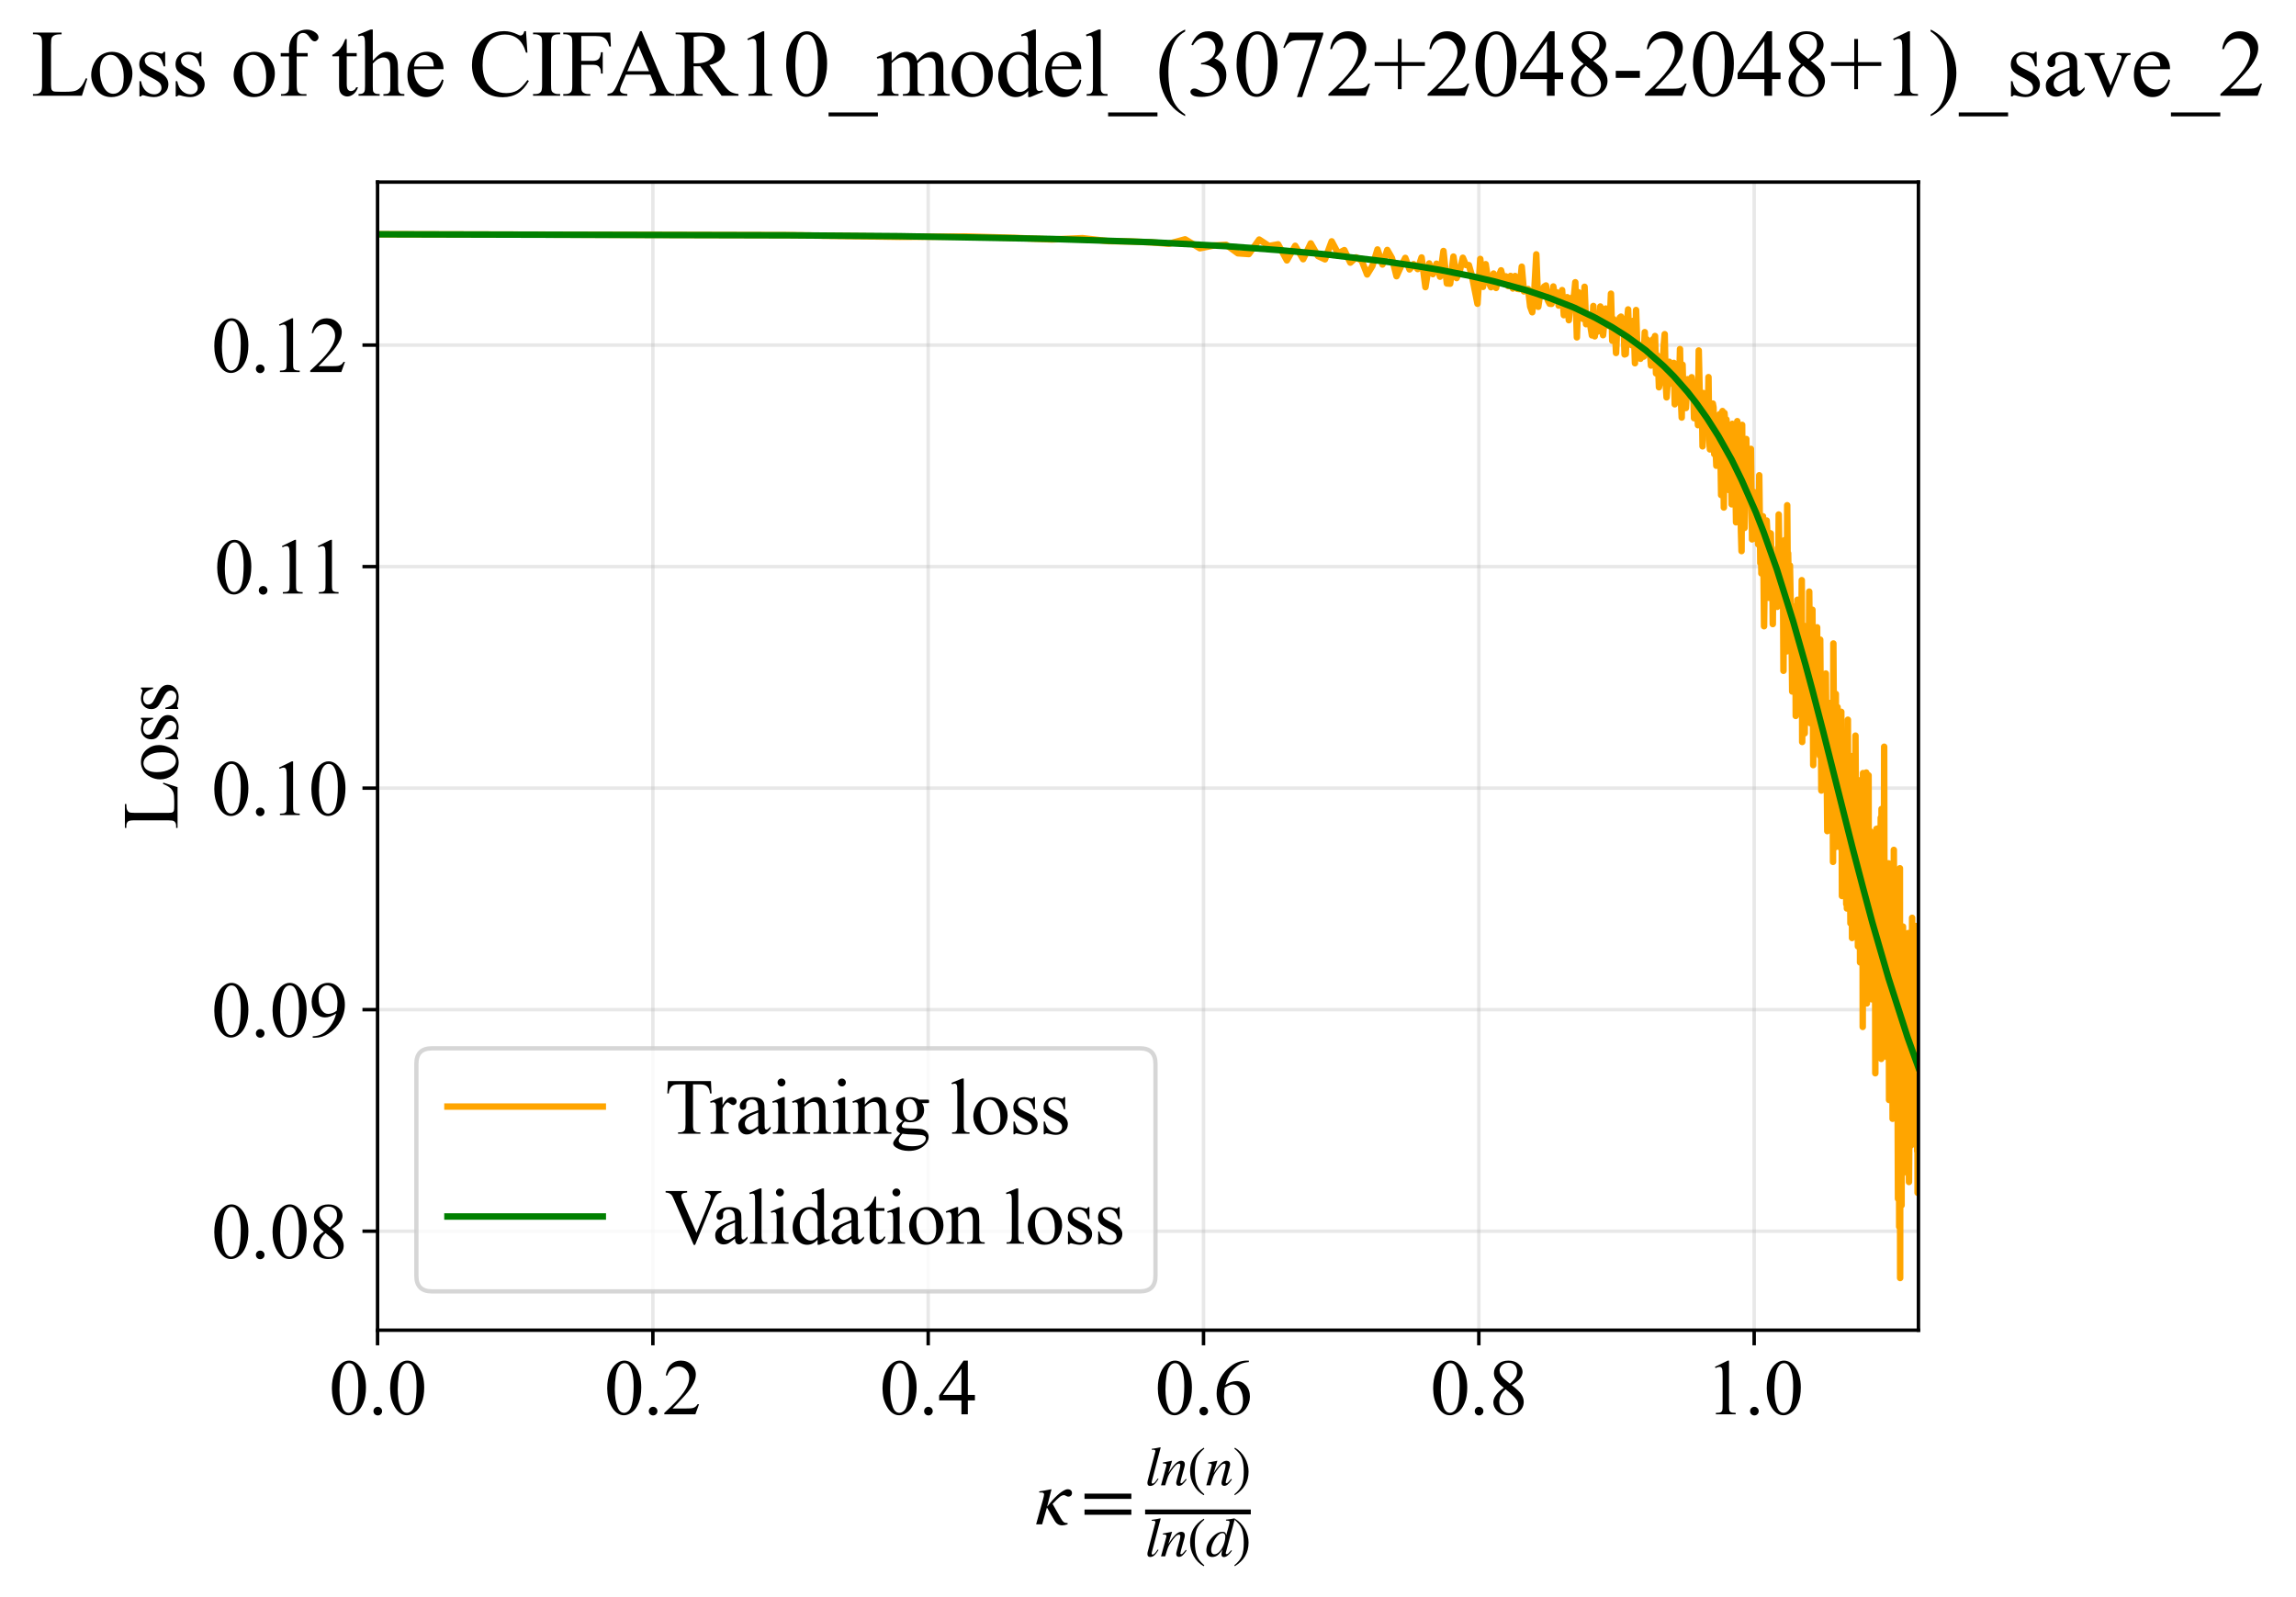 <?xml version="1.0" encoding="utf-8" standalone="no"?>
<!DOCTYPE svg PUBLIC "-//W3C//DTD SVG 1.1//EN"
  "http://www.w3.org/Graphics/SVG/1.1/DTD/svg11.dtd">
<svg xmlns:xlink="http://www.w3.org/1999/xlink" width="532.125pt" height="370.22pt" viewBox="0 0 532.125 370.22" xmlns="http://www.w3.org/2000/svg" version="1.1">
 <defs>
  <style type="text/css">*{stroke-linejoin: round; stroke-linecap: butt}</style>
 </defs>
 <g id="figure_1">
  <g id="patch_1">
   <path d="M 0 370.22 
L 532.125 370.22 
L 532.125 0 
L 0 0 
z
" style="fill: #ffffff"/>
  </g>
  <g id="axes_1">
   <g id="patch_2">
    <path d="M 87.502 308.31 
L 444.623 308.31 
L 444.623 42.199 
L 87.502 42.199 
z
" style="fill: #ffffff"/>
   </g>
   <g id="matplotlib.axis_1">
    <g id="xtick_1">
     <g id="line2d_1">
      <path d="M 87.502 308.31 
L 87.502 42.199 
" clip-path="url(#p5167bceb2e)" style="fill: none; stroke: #b0b0b0; stroke-opacity: 0.3; stroke-width: 0.8; stroke-linecap: square"/>
     </g>
     <g id="line2d_2">
      <defs>
       <path id="m07acdb3853" d="M 0 0 
L 0 3.5 
" style="stroke: #000000; stroke-width: 0.8"/>
      </defs>
      <g>
       <use xlink:href="#m07acdb3853" x="87.502" y="308.31" style="stroke: #000000; stroke-width: 0.8"/>
      </g>
     </g>
     <g id="text_1">
      <!-- 0.0 -->
      <g transform="translate(76.252 327.809) scale(0.18 -0.18)">
       <defs>
        <path id="TimesNewRomanPSMT-30" d="M 231 2094 
Q 231 2819 450 3342 
Q 669 3866 1031 4122 
Q 1313 4325 1613 4325 
Q 2100 4325 2488 3828 
Q 2972 3213 2972 2159 
Q 2972 1422 2759 906 
Q 2547 391 2217 158 
Q 1888 -75 1581 -75 
Q 975 -75 572 641 
Q 231 1244 231 2094 
z
M 844 2016 
Q 844 1141 1059 588 
Q 1238 122 1591 122 
Q 1759 122 1940 273 
Q 2122 425 2216 781 
Q 2359 1319 2359 2297 
Q 2359 3022 2209 3506 
Q 2097 3866 1919 4016 
Q 1791 4119 1609 4119 
Q 1397 4119 1231 3928 
Q 1006 3669 925 3112 
Q 844 2556 844 2016 
z
" transform="scale(0.016)"/>
        <path id="TimesNewRomanPSMT-2e" d="M 800 606 
Q 947 606 1047 504 
Q 1147 403 1147 259 
Q 1147 116 1045 14 
Q 944 -88 800 -88 
Q 656 -88 554 14 
Q 453 116 453 259 
Q 453 406 554 506 
Q 656 606 800 606 
z
" transform="scale(0.016)"/>
       </defs>
       <use xlink:href="#TimesNewRomanPSMT-30"/>
       <use xlink:href="#TimesNewRomanPSMT-2e" transform="translate(50 0)"/>
       <use xlink:href="#TimesNewRomanPSMT-30" transform="translate(75 0)"/>
      </g>
     </g>
    </g>
    <g id="xtick_2">
     <g id="line2d_3">
      <path d="M 151.311 308.31 
L 151.311 42.199 
" clip-path="url(#p5167bceb2e)" style="fill: none; stroke: #b0b0b0; stroke-opacity: 0.3; stroke-width: 0.8; stroke-linecap: square"/>
     </g>
     <g id="line2d_4">
      <g>
       <use xlink:href="#m07acdb3853" x="151.311" y="308.31" style="stroke: #000000; stroke-width: 0.8"/>
      </g>
     </g>
     <g id="text_2">
      <!-- 0.2 -->
      <g transform="translate(140.061 327.809) scale(0.18 -0.18)">
       <defs>
        <path id="TimesNewRomanPSMT-32" d="M 2934 816 
L 2638 0 
L 138 0 
L 138 116 
Q 1241 1122 1691 1759 
Q 2141 2397 2141 2925 
Q 2141 3328 1894 3587 
Q 1647 3847 1303 3847 
Q 991 3847 742 3664 
Q 494 3481 375 3128 
L 259 3128 
Q 338 3706 661 4015 
Q 984 4325 1469 4325 
Q 1984 4325 2329 3994 
Q 2675 3663 2675 3213 
Q 2675 2891 2525 2569 
Q 2294 2063 1775 1497 
Q 997 647 803 472 
L 1909 472 
Q 2247 472 2383 497 
Q 2519 522 2628 598 
Q 2738 675 2819 816 
L 2934 816 
z
" transform="scale(0.016)"/>
       </defs>
       <use xlink:href="#TimesNewRomanPSMT-30"/>
       <use xlink:href="#TimesNewRomanPSMT-2e" transform="translate(50 0)"/>
       <use xlink:href="#TimesNewRomanPSMT-32" transform="translate(75 0)"/>
      </g>
     </g>
    </g>
    <g id="xtick_3">
     <g id="line2d_5">
      <path d="M 215.12 308.31 
L 215.12 42.199 
" clip-path="url(#p5167bceb2e)" style="fill: none; stroke: #b0b0b0; stroke-opacity: 0.3; stroke-width: 0.8; stroke-linecap: square"/>
     </g>
     <g id="line2d_6">
      <g>
       <use xlink:href="#m07acdb3853" x="215.12" y="308.31" style="stroke: #000000; stroke-width: 0.8"/>
      </g>
     </g>
     <g id="text_3">
      <!-- 0.4 -->
      <g transform="translate(203.87 327.809) scale(0.18 -0.18)">
       <defs>
        <path id="TimesNewRomanPSMT-34" d="M 2978 1563 
L 2978 1119 
L 2409 1119 
L 2409 0 
L 1894 0 
L 1894 1119 
L 100 1119 
L 100 1519 
L 2066 4325 
L 2409 4325 
L 2409 1563 
L 2978 1563 
z
M 1894 1563 
L 1894 3666 
L 406 1563 
L 1894 1563 
z
" transform="scale(0.016)"/>
       </defs>
       <use xlink:href="#TimesNewRomanPSMT-30"/>
       <use xlink:href="#TimesNewRomanPSMT-2e" transform="translate(50 0)"/>
       <use xlink:href="#TimesNewRomanPSMT-34" transform="translate(75 0)"/>
      </g>
     </g>
    </g>
    <g id="xtick_4">
     <g id="line2d_7">
      <path d="M 278.928 308.31 
L 278.928 42.199 
" clip-path="url(#p5167bceb2e)" style="fill: none; stroke: #b0b0b0; stroke-opacity: 0.3; stroke-width: 0.8; stroke-linecap: square"/>
     </g>
     <g id="line2d_8">
      <g>
       <use xlink:href="#m07acdb3853" x="278.928" y="308.31" style="stroke: #000000; stroke-width: 0.8"/>
      </g>
     </g>
     <g id="text_4">
      <!-- 0.6 -->
      <g transform="translate(267.678 327.809) scale(0.18 -0.18)">
       <defs>
        <path id="TimesNewRomanPSMT-36" d="M 2869 4325 
L 2869 4209 
Q 2456 4169 2195 4045 
Q 1934 3922 1679 3669 
Q 1425 3416 1258 3105 
Q 1091 2794 978 2366 
Q 1428 2675 1881 2675 
Q 2316 2675 2634 2325 
Q 2953 1975 2953 1425 
Q 2953 894 2631 456 
Q 2244 -75 1606 -75 
Q 1172 -75 869 213 
Q 275 772 275 1663 
Q 275 2231 503 2743 
Q 731 3256 1154 3653 
Q 1578 4050 1965 4187 
Q 2353 4325 2688 4325 
L 2869 4325 
z
M 925 2138 
Q 869 1716 869 1456 
Q 869 1156 980 804 
Q 1091 453 1309 247 
Q 1469 100 1697 100 
Q 1969 100 2183 356 
Q 2397 613 2397 1088 
Q 2397 1622 2184 2012 
Q 1972 2403 1581 2403 
Q 1463 2403 1327 2353 
Q 1191 2303 925 2138 
z
" transform="scale(0.016)"/>
       </defs>
       <use xlink:href="#TimesNewRomanPSMT-30"/>
       <use xlink:href="#TimesNewRomanPSMT-2e" transform="translate(50 0)"/>
       <use xlink:href="#TimesNewRomanPSMT-36" transform="translate(75 0)"/>
      </g>
     </g>
    </g>
    <g id="xtick_5">
     <g id="line2d_9">
      <path d="M 342.737 308.31 
L 342.737 42.199 
" clip-path="url(#p5167bceb2e)" style="fill: none; stroke: #b0b0b0; stroke-opacity: 0.3; stroke-width: 0.8; stroke-linecap: square"/>
     </g>
     <g id="line2d_10">
      <g>
       <use xlink:href="#m07acdb3853" x="342.737" y="308.31" style="stroke: #000000; stroke-width: 0.8"/>
      </g>
     </g>
     <g id="text_5">
      <!-- 0.8 -->
      <g transform="translate(331.487 327.809) scale(0.18 -0.18)">
       <defs>
        <path id="TimesNewRomanPSMT-38" d="M 1228 2134 
Q 725 2547 579 2797 
Q 434 3047 434 3316 
Q 434 3728 753 4026 
Q 1072 4325 1600 4325 
Q 2113 4325 2425 4047 
Q 2738 3769 2738 3413 
Q 2738 3175 2569 2928 
Q 2400 2681 1866 2347 
Q 2416 1922 2594 1678 
Q 2831 1359 2831 1006 
Q 2831 559 2490 242 
Q 2150 -75 1597 -75 
Q 994 -75 656 303 
Q 388 606 388 966 
Q 388 1247 577 1523 
Q 766 1800 1228 2134 
z
M 1719 2469 
Q 2094 2806 2194 3001 
Q 2294 3197 2294 3444 
Q 2294 3772 2109 3958 
Q 1925 4144 1606 4144 
Q 1288 4144 1088 3959 
Q 888 3775 888 3528 
Q 888 3366 970 3203 
Q 1053 3041 1206 2894 
L 1719 2469 
z
M 1375 2016 
Q 1116 1797 991 1539 
Q 866 1281 866 981 
Q 866 578 1086 336 
Q 1306 94 1647 94 
Q 1984 94 2187 284 
Q 2391 475 2391 747 
Q 2391 972 2272 1150 
Q 2050 1481 1375 2016 
z
" transform="scale(0.016)"/>
       </defs>
       <use xlink:href="#TimesNewRomanPSMT-30"/>
       <use xlink:href="#TimesNewRomanPSMT-2e" transform="translate(50 0)"/>
       <use xlink:href="#TimesNewRomanPSMT-38" transform="translate(75 0)"/>
      </g>
     </g>
    </g>
    <g id="xtick_6">
     <g id="line2d_11">
      <path d="M 406.546 308.31 
L 406.546 42.199 
" clip-path="url(#p5167bceb2e)" style="fill: none; stroke: #b0b0b0; stroke-opacity: 0.3; stroke-width: 0.8; stroke-linecap: square"/>
     </g>
     <g id="line2d_12">
      <g>
       <use xlink:href="#m07acdb3853" x="406.546" y="308.31" style="stroke: #000000; stroke-width: 0.8"/>
      </g>
     </g>
     <g id="text_6">
      <!-- 1.0 -->
      <g transform="translate(395.296 327.809) scale(0.18 -0.18)">
       <defs>
        <path id="TimesNewRomanPSMT-31" d="M 750 3822 
L 1781 4325 
L 1884 4325 
L 1884 747 
Q 1884 391 1914 303 
Q 1944 216 2037 169 
Q 2131 122 2419 116 
L 2419 0 
L 825 0 
L 825 116 
Q 1125 122 1212 167 
Q 1300 213 1334 289 
Q 1369 366 1369 747 
L 1369 3034 
Q 1369 3497 1338 3628 
Q 1316 3728 1258 3775 
Q 1200 3822 1119 3822 
Q 1003 3822 797 3725 
L 750 3822 
z
" transform="scale(0.016)"/>
       </defs>
       <use xlink:href="#TimesNewRomanPSMT-31"/>
       <use xlink:href="#TimesNewRomanPSMT-2e" transform="translate(50 0)"/>
       <use xlink:href="#TimesNewRomanPSMT-30" transform="translate(75 0)"/>
      </g>
     </g>
    </g>
    <g id="text_7">
     <!-- $\kappa  = \frac{ln(n)}{ln(d)}$ -->
     <g transform="translate(239.873 353.3) scale(0.18 -0.18)">
      <defs>
       <path id="STIXGeneral-Italic-3ba" d="M 979 1440 
L 998 1446 
Q 1850 2541 2464 2790 
Q 2547 2822 2630 2822 
Q 2797 2822 2886 2736 
Q 2976 2650 2976 2522 
Q 2976 2387 2893 2307 
Q 2810 2227 2682 2227 
Q 2605 2227 2502 2288 
Q 2400 2349 2336 2349 
Q 2170 2349 1990 2205 
Q 1811 2061 1414 1645 
L 2042 544 
Q 2202 262 2310 182 
Q 2419 102 2624 102 
L 2624 0 
Q 2374 -83 2182 -83 
Q 1786 -83 1555 326 
L 960 1350 
L 576 0 
L 90 0 
L 640 1978 
Q 730 2317 730 2406 
Q 730 2560 518 2560 
L 339 2560 
L 339 2650 
Q 678 2694 1306 2822 
L 1325 2803 
L 979 1440 
z
" transform="scale(0.016)"/>
       <path id="STIXGeneral-Regular-3d" d="M 4077 2048 
L 307 2048 
L 307 2470 
L 4077 2470 
L 4077 2048 
z
M 4077 768 
L 307 768 
L 307 1190 
L 4077 1190 
L 4077 768 
z
" transform="scale(0.016)"/>
       <path id="STIXGeneral-Italic-6c" d="M 1786 4339 
L 806 595 
Q 755 410 755 320 
Q 755 205 864 205 
Q 1037 205 1293 570 
L 1453 794 
L 1542 730 
Q 1254 275 1046 102 
Q 838 -70 576 -70 
Q 262 -70 262 288 
Q 262 397 288 480 
L 1165 3834 
Q 1184 3898 1184 3955 
Q 1184 4096 870 4096 
L 755 4096 
L 755 4198 
Q 1203 4250 1747 4371 
L 1786 4339 
z
" transform="scale(0.016)"/>
       <path id="STIXGeneral-Italic-6e" d="M 2944 749 
L 3034 666 
Q 2707 218 2534 80 
Q 2362 -58 2138 -58 
Q 2010 -58 1923 28 
Q 1837 115 1837 288 
Q 1837 390 1939 768 
L 2221 1805 
Q 2310 2150 2310 2310 
Q 2310 2496 2157 2496 
Q 1971 2496 1750 2275 
Q 1530 2054 1210 1587 
Q 998 1274 899 1024 
Q 800 774 570 0 
L 90 0 
L 704 2240 
Q 717 2304 717 2349 
Q 717 2445 630 2480 
Q 544 2515 301 2522 
L 301 2624 
Q 550 2675 857 2729 
Q 1165 2784 1338 2822 
L 1363 2810 
L 934 1414 
Q 1408 2170 1753 2496 
Q 2099 2822 2413 2822 
Q 2611 2822 2720 2716 
Q 2829 2611 2829 2432 
Q 2829 2272 2765 2048 
L 2406 749 
Q 2317 429 2317 358 
Q 2317 243 2419 243 
Q 2541 243 2810 582 
Q 2854 634 2944 749 
z
" transform="scale(0.016)"/>
       <path id="STIXGeneral-Regular-28" d="M 1946 -1030 
L 1869 -1133 
Q 1126 -710 716 32 
Q 307 774 307 1613 
Q 307 3386 1888 4326 
L 1946 4224 
Q 1293 3667 1075 3126 
Q 858 2586 858 1632 
Q 858 685 1082 96 
Q 1306 -493 1946 -1030 
z
" transform="scale(0.016)"/>
       <path id="STIXGeneral-Regular-29" d="M 186 4224 
L 262 4326 
Q 992 3891 1408 3148 
Q 1824 2406 1824 1581 
Q 1824 -166 243 -1133 
L 186 -1030 
Q 845 -486 1059 54 
Q 1274 595 1274 1562 
Q 1274 2534 1059 3120 
Q 845 3706 186 4224 
z
" transform="scale(0.016)"/>
       <path id="STIXGeneral-Italic-64" d="M 3334 4371 
L 3373 4333 
L 3123 3360 
L 2739 1958 
Q 2323 429 2323 384 
Q 2323 256 2438 256 
Q 2522 256 2614 336 
Q 2707 416 2963 710 
L 3040 646 
Q 2547 -83 2099 -83 
Q 1978 -83 1907 -6 
Q 1837 70 1837 205 
Q 1837 397 1920 774 
Q 1645 307 1379 118 
Q 1114 -70 781 -70 
Q 461 -70 278 125 
Q 96 320 96 678 
Q 96 1440 713 2131 
Q 1331 2822 1965 2822 
Q 2163 2822 2256 2732 
Q 2349 2643 2381 2451 
L 2387 2451 
L 2675 3494 
Q 2765 3808 2765 3949 
Q 2765 4051 2694 4076 
Q 2624 4102 2355 4115 
L 2355 4224 
Q 2848 4269 3334 4371 
z
M 2278 2310 
Q 2278 2477 2185 2576 
Q 2093 2675 1978 2675 
Q 1677 2675 1395 2381 
Q 1075 2042 864 1571 
Q 653 1101 653 704 
Q 653 486 752 361 
Q 851 237 1024 237 
Q 1312 237 1606 550 
Q 1901 864 2089 1350 
Q 2278 1837 2278 2310 
z
" transform="scale(0.016)"/>
      </defs>
      <use xlink:href="#STIXGeneral-Italic-3ba" transform="translate(0 0.003)"/>
      <use xlink:href="#STIXGeneral-Regular-3d" transform="translate(58.84 0.003)"/>
      <use xlink:href="#STIXGeneral-Italic-6c" transform="translate(141.78 50.192) scale(0.7)"/>
      <use xlink:href="#STIXGeneral-Italic-6e" transform="translate(161.24 50.192) scale(0.7)"/>
      <use xlink:href="#STIXGeneral-Regular-28" transform="translate(196.24 50.192) scale(0.7)"/>
      <use xlink:href="#STIXGeneral-Italic-6e" transform="translate(219.55 50.192) scale(0.7)"/>
      <use xlink:href="#STIXGeneral-Regular-29" transform="translate(254.55 50.192) scale(0.7)"/>
      <use xlink:href="#STIXGeneral-Italic-6c" transform="translate(141.78 -41.258) scale(0.7)"/>
      <use xlink:href="#STIXGeneral-Italic-6e" transform="translate(161.24 -41.258) scale(0.7)"/>
      <use xlink:href="#STIXGeneral-Regular-28" transform="translate(196.24 -41.258) scale(0.7)"/>
      <use xlink:href="#STIXGeneral-Italic-64" transform="translate(219.55 -41.258) scale(0.7)"/>
      <use xlink:href="#STIXGeneral-Regular-29" transform="translate(254.55 -41.258) scale(0.7)"/>
      <path d="M 141.78 12.8 
L 141.78 19.05 
L 277.86 19.05 
L 277.86 12.8 
L 141.78 12.8 
z
"/>
     </g>
    </g>
   </g>
   <g id="matplotlib.axis_2">
    <g id="ytick_1">
     <g id="line2d_13">
      <path d="M 87.502 285.357 
L 444.623 285.357 
" clip-path="url(#p5167bceb2e)" style="fill: none; stroke: #b0b0b0; stroke-opacity: 0.3; stroke-width: 0.8; stroke-linecap: square"/>
     </g>
     <g id="line2d_14">
      <defs>
       <path id="m893c9a9fd1" d="M 0 0 
L -3.5 0 
" style="stroke: #000000; stroke-width: 0.8"/>
      </defs>
      <g>
       <use xlink:href="#m893c9a9fd1" x="87.502" y="285.357" style="stroke: #000000; stroke-width: 0.8"/>
      </g>
     </g>
     <g id="text_8">
      <!-- 0.08 -->
      <g transform="translate(49.002 291.606) scale(0.18 -0.18)">
       <use xlink:href="#TimesNewRomanPSMT-30"/>
       <use xlink:href="#TimesNewRomanPSMT-2e" transform="translate(50 0)"/>
       <use xlink:href="#TimesNewRomanPSMT-30" transform="translate(75 0)"/>
       <use xlink:href="#TimesNewRomanPSMT-38" transform="translate(125 0)"/>
      </g>
     </g>
    </g>
    <g id="ytick_2">
     <g id="line2d_15">
      <path d="M 87.502 234.013 
L 444.623 234.013 
" clip-path="url(#p5167bceb2e)" style="fill: none; stroke: #b0b0b0; stroke-opacity: 0.3; stroke-width: 0.8; stroke-linecap: square"/>
     </g>
     <g id="line2d_16">
      <g>
       <use xlink:href="#m893c9a9fd1" x="87.502" y="234.013" style="stroke: #000000; stroke-width: 0.8"/>
      </g>
     </g>
     <g id="text_9">
      <!-- 0.09 -->
      <g transform="translate(49.002 240.262) scale(0.18 -0.18)">
       <defs>
        <path id="TimesNewRomanPSMT-39" d="M 338 -88 
L 338 28 
Q 744 34 1094 217 
Q 1444 400 1770 856 
Q 2097 1313 2225 1859 
Q 1734 1544 1338 1544 
Q 891 1544 572 1889 
Q 253 2234 253 2806 
Q 253 3363 572 3797 
Q 956 4325 1575 4325 
Q 2097 4325 2469 3894 
Q 2925 3359 2925 2575 
Q 2925 1869 2578 1258 
Q 2231 647 1613 244 
Q 1109 -88 516 -88 
L 338 -88 
z
M 2275 2091 
Q 2331 2497 2331 2741 
Q 2331 3044 2228 3395 
Q 2125 3747 1936 3934 
Q 1747 4122 1506 4122 
Q 1228 4122 1018 3872 
Q 809 3622 809 3128 
Q 809 2469 1088 2097 
Q 1291 1828 1588 1828 
Q 1731 1828 1928 1897 
Q 2125 1966 2275 2091 
z
" transform="scale(0.016)"/>
       </defs>
       <use xlink:href="#TimesNewRomanPSMT-30"/>
       <use xlink:href="#TimesNewRomanPSMT-2e" transform="translate(50 0)"/>
       <use xlink:href="#TimesNewRomanPSMT-30" transform="translate(75 0)"/>
       <use xlink:href="#TimesNewRomanPSMT-39" transform="translate(125 0)"/>
      </g>
     </g>
    </g>
    <g id="ytick_3">
     <g id="line2d_17">
      <path d="M 87.502 182.669 
L 444.623 182.669 
" clip-path="url(#p5167bceb2e)" style="fill: none; stroke: #b0b0b0; stroke-opacity: 0.3; stroke-width: 0.8; stroke-linecap: square"/>
     </g>
     <g id="line2d_18">
      <g>
       <use xlink:href="#m893c9a9fd1" x="87.502" y="182.669" style="stroke: #000000; stroke-width: 0.8"/>
      </g>
     </g>
     <g id="text_10">
      <!-- 0.10 -->
      <g transform="translate(49.002 188.918) scale(0.18 -0.18)">
       <use xlink:href="#TimesNewRomanPSMT-30"/>
       <use xlink:href="#TimesNewRomanPSMT-2e" transform="translate(50 0)"/>
       <use xlink:href="#TimesNewRomanPSMT-31" transform="translate(75 0)"/>
       <use xlink:href="#TimesNewRomanPSMT-30" transform="translate(125 0)"/>
      </g>
     </g>
    </g>
    <g id="ytick_4">
     <g id="line2d_19">
      <path d="M 87.502 131.325 
L 444.623 131.325 
" clip-path="url(#p5167bceb2e)" style="fill: none; stroke: #b0b0b0; stroke-opacity: 0.3; stroke-width: 0.8; stroke-linecap: square"/>
     </g>
     <g id="line2d_20">
      <g>
       <use xlink:href="#m893c9a9fd1" x="87.502" y="131.325" style="stroke: #000000; stroke-width: 0.8"/>
      </g>
     </g>
     <g id="text_11">
      <!-- 0.11 -->
      <g transform="translate(49.678 137.574) scale(0.18 -0.18)">
       <use xlink:href="#TimesNewRomanPSMT-30"/>
       <use xlink:href="#TimesNewRomanPSMT-2e" transform="translate(50 0)"/>
       <use xlink:href="#TimesNewRomanPSMT-31" transform="translate(75 0)"/>
       <use xlink:href="#TimesNewRomanPSMT-31" transform="translate(121.25 0)"/>
      </g>
     </g>
    </g>
    <g id="ytick_5">
     <g id="line2d_21">
      <path d="M 87.502 79.981 
L 444.623 79.981 
" clip-path="url(#p5167bceb2e)" style="fill: none; stroke: #b0b0b0; stroke-opacity: 0.3; stroke-width: 0.8; stroke-linecap: square"/>
     </g>
     <g id="line2d_22">
      <g>
       <use xlink:href="#m893c9a9fd1" x="87.502" y="79.981" style="stroke: #000000; stroke-width: 0.8"/>
      </g>
     </g>
     <g id="text_12">
      <!-- 0.12 -->
      <g transform="translate(49.002 86.23) scale(0.18 -0.18)">
       <use xlink:href="#TimesNewRomanPSMT-30"/>
       <use xlink:href="#TimesNewRomanPSMT-2e" transform="translate(50 0)"/>
       <use xlink:href="#TimesNewRomanPSMT-31" transform="translate(75 0)"/>
       <use xlink:href="#TimesNewRomanPSMT-32" transform="translate(125 0)"/>
      </g>
     </g>
    </g>
    <g id="text_13">
     <!-- Loss -->
     <g transform="translate(41.152 192.257) rotate(-90) scale(0.18 -0.18)">
      <defs>
       <path id="TimesNewRomanPSMT-4c" d="M 3669 1172 
L 3772 1150 
L 3409 0 
L 128 0 
L 128 116 
L 288 116 
Q 556 116 672 291 
Q 738 391 738 753 
L 738 3488 
Q 738 3884 650 3984 
Q 528 4122 288 4122 
L 128 4122 
L 128 4238 
L 2047 4238 
L 2047 4122 
Q 1709 4125 1573 4059 
Q 1438 3994 1388 3894 
Q 1338 3794 1338 3416 
L 1338 753 
Q 1338 494 1388 397 
Q 1425 331 1503 300 
Q 1581 269 1991 269 
L 2300 269 
Q 2788 269 2984 341 
Q 3181 413 3343 595 
Q 3506 778 3669 1172 
z
" transform="scale(0.016)"/>
       <path id="TimesNewRomanPSMT-6f" d="M 1600 2947 
Q 2250 2947 2644 2453 
Q 2978 2031 2978 1484 
Q 2978 1100 2793 706 
Q 2609 313 2286 112 
Q 1963 -88 1566 -88 
Q 919 -88 538 428 
Q 216 863 216 1403 
Q 216 1797 411 2186 
Q 606 2575 925 2761 
Q 1244 2947 1600 2947 
z
M 1503 2744 
Q 1338 2744 1170 2645 
Q 1003 2547 900 2300 
Q 797 2053 797 1666 
Q 797 1041 1045 587 
Q 1294 134 1700 134 
Q 2003 134 2200 384 
Q 2397 634 2397 1244 
Q 2397 2006 2069 2444 
Q 1847 2744 1503 2744 
z
" transform="scale(0.016)"/>
       <path id="TimesNewRomanPSMT-73" d="M 2050 2947 
L 2050 1972 
L 1947 1972 
Q 1828 2431 1642 2597 
Q 1456 2763 1169 2763 
Q 950 2763 815 2647 
Q 681 2531 681 2391 
Q 681 2216 781 2091 
Q 878 1963 1175 1819 
L 1631 1597 
Q 2266 1288 2266 781 
Q 2266 391 1970 151 
Q 1675 -88 1309 -88 
Q 1047 -88 709 6 
Q 606 38 541 38 
Q 469 38 428 -44 
L 325 -44 
L 325 978 
L 428 978 
Q 516 541 762 319 
Q 1009 97 1316 97 
Q 1531 97 1667 223 
Q 1803 350 1803 528 
Q 1803 744 1651 891 
Q 1500 1038 1047 1263 
Q 594 1488 453 1669 
Q 313 1847 313 2119 
Q 313 2472 555 2709 
Q 797 2947 1181 2947 
Q 1350 2947 1591 2875 
Q 1750 2828 1803 2828 
Q 1853 2828 1881 2850 
Q 1909 2872 1947 2947 
L 2050 2947 
z
" transform="scale(0.016)"/>
      </defs>
      <use xlink:href="#TimesNewRomanPSMT-4c"/>
      <use xlink:href="#TimesNewRomanPSMT-6f" transform="translate(61.084 0)"/>
      <use xlink:href="#TimesNewRomanPSMT-73" transform="translate(111.084 0)"/>
      <use xlink:href="#TimesNewRomanPSMT-73" transform="translate(150 0)"/>
     </g>
    </g>
   </g>
   <g id="line2d_23">
    <path d="M 87.502 54.294 
L 182.814 54.507 
L 208.507 54.897 
L 223.981 54.815 
L 235.09 55.125 
L 243.762 55.499 
L 250.876 55.196 
L 256.907 55.893 
L 262.143 55.971 
L 266.768 56.169 
L 270.91 56.492 
L 274.661 55.471 
L 278.088 57.543 
L 281.243 56.909 
L 284.166 56.73 
L 286.888 58.706 
L 289.436 58.885 
L 291.83 55.523 
L 294.088 57.012 
L 296.225 56.633 
L 298.253 60.353 
L 300.182 56.972 
L 302.021 60.078 
L 303.78 56.409 
L 305.463 59.349 
L 307.079 60.109 
L 308.631 55.938 
L 310.125 58.737 
L 311.565 57.967 
L 312.954 60.872 
L 314.296 59.647 
L 315.595 60.426 
L 316.852 63.617 
L 318.071 61.63 
L 319.254 57.817 
L 320.402 61.311 
L 321.518 57.93 
L 322.604 59.822 
L 323.66 64.023 
L 324.69 61.729 
L 325.693 59.773 
L 326.672 62.446 
L 327.627 61.235 
L 328.56 62.362 
L 329.471 59.673 
L 330.362 66.554 
L 331.233 61.053 
L 332.086 63.534 
L 332.92 61.121 
L 333.738 64.124 
L 334.539 58.171 
L 335.324 65.695 
L 336.094 65.754 
L 336.85 59.464 
L 337.591 64.452 
L 338.319 62.826 
L 339.033 59.739 
L 339.735 61.425 
L 340.425 61.442 
L 341.103 63.788 
L 342.425 70.403 
L 343.07 60.013 
L 343.705 66.489 
L 344.33 61.233 
L 344.945 65.313 
L 345.55 66.576 
L 346.147 63.4 
L 346.735 66.74 
L 347.314 64.051 
L 347.885 62.655 
L 348.448 64.842 
L 349.003 64.047 
L 349.55 66.293 
L 350.09 63.954 
L 350.622 66.869 
L 351.148 63.972 
L 351.666 66.958 
L 352.178 67.02 
L 352.684 61.813 
L 353.183 67.536 
L 353.676 67.184 
L 354.163 66.989 
L 354.644 71.079 
L 355.119 72.373 
L 355.589 67.467 
L 356.053 58.952 
L 356.512 71.111 
L 356.965 68.018 
L 357.414 67.669 
L 357.857 66.445 
L 358.296 66.163 
L 358.73 69.616 
L 359.159 70.399 
L 359.583 70.43 
L 360.003 66.397 
L 360.419 69.022 
L 360.83 67.768 
L 361.237 70.819 
L 361.64 70.002 
L 362.039 67.236 
L 362.434 73.048 
L 362.825 72.585 
L 363.212 68.879 
L 363.596 74.213 
L 363.975 70.587 
L 364.352 68.953 
L 364.724 69.265 
L 365.094 65.417 
L 365.46 78.194 
L 365.822 67.729 
L 366.181 68.498 
L 366.89 73.919 
L 367.24 66.468 
L 367.587 75.137 
L 367.93 74.633 
L 368.271 73.573 
L 368.944 77.73 
L 369.276 70.918 
L 369.606 77.956 
L 369.932 75.074 
L 370.256 76.871 
L 370.578 76.659 
L 370.897 71.038 
L 371.213 72.148 
L 371.527 77.689 
L 372.147 71.514 
L 372.454 75.026 
L 372.758 75.515 
L 373.06 75.466 
L 373.36 68.068 
L 373.657 78.974 
L 373.952 73.958 
L 374.245 75.631 
L 374.536 81.816 
L 374.825 75.511 
L 375.111 76.26 
L 375.396 73.627 
L 375.679 73.386 
L 375.959 77.041 
L 376.238 73.935 
L 376.514 82.156 
L 376.789 82.048 
L 377.062 74.993 
L 377.333 71.717 
L 377.602 79.466 
L 377.87 74.465 
L 378.135 79.996 
L 378.399 74.391 
L 378.661 76.269 
L 378.921 84.192 
L 379.18 71.854 
L 379.437 79.818 
L 379.946 81.797 
L 380.198 83.159 
L 380.449 79.939 
L 380.698 80.433 
L 380.945 82.648 
L 381.191 76.981 
L 381.435 82.205 
L 381.678 78.659 
L 381.92 81.421 
L 382.16 81.318 
L 382.398 81.601 
L 382.635 84.728 
L 383.105 78.613 
L 383.338 80.258 
L 383.569 77.88 
L 383.8 86.542 
L 384.028 82.319 
L 384.256 83.557 
L 384.482 89.766 
L 384.707 88.554 
L 384.931 86.403 
L 385.153 87.667 
L 385.595 79.95 
L 385.813 77.453 
L 386.031 88.452 
L 386.247 92.101 
L 386.677 86.203 
L 386.89 83.855 
L 387.101 86.572 
L 387.312 85.535 
L 387.522 88.96 
L 387.937 84.112 
L 388.144 93.708 
L 388.349 90.688 
L 388.553 85.148 
L 388.756 84.39 
L 388.958 84.401 
L 389.159 89.275 
L 389.359 80.898 
L 389.559 92.248 
L 389.757 96.782 
L 389.954 84.529 
L 390.15 92.382 
L 390.345 90.188 
L 390.539 89.871 
L 390.732 94.57 
L 391.116 87.892 
L 391.306 91.87 
L 391.496 89.824 
L 391.685 89.243 
L 391.872 89.413 
L 392.059 87.436 
L 392.43 90.648 
L 392.615 96.921 
L 392.798 94.645 
L 392.981 97.003 
L 393.163 96.652 
L 393.343 95.681 
L 393.524 98.54 
L 393.703 81.234 
L 394.059 97.351 
L 394.412 91.762 
L 394.587 103.451 
L 394.762 91.091 
L 394.936 97.081 
L 395.109 97.75 
L 395.281 99.007 
L 395.453 94.769 
L 395.794 100.184 
L 395.963 87.411 
L 396.132 101.941 
L 396.299 104.164 
L 396.467 98.324 
L 396.633 96.892 
L 396.799 101.231 
L 396.964 93.537 
L 397.129 94.429 
L 397.292 105.254 
L 397.455 105.337 
L 397.618 104.02 
L 397.78 107.951 
L 397.941 103.326 
L 398.101 105.548 
L 398.261 99.702 
L 398.42 102.476 
L 398.579 95.973 
L 398.894 114.745 
L 399.051 111.334 
L 399.207 95.271 
L 399.362 99.568 
L 399.517 117.63 
L 399.671 95.72 
L 399.825 97.86 
L 399.978 102.531 
L 400.13 97.225 
L 400.282 100.339 
L 400.434 111.843 
L 400.584 103.813 
L 400.734 113.599 
L 400.884 104.838 
L 401.033 103.054 
L 401.182 107.28 
L 401.329 116.893 
L 401.477 98.233 
L 401.77 108.116 
L 401.916 106.628 
L 402.061 111.137 
L 402.206 111.987 
L 402.35 121.064 
L 402.637 97.613 
L 402.779 108.418 
L 402.921 109.313 
L 403.063 111.83 
L 403.204 101.445 
L 403.485 123.043 
L 403.624 127.733 
L 403.763 98.475 
L 403.902 121.882 
L 404.04 111.335 
L 404.178 114.394 
L 404.315 122.365 
L 404.452 117.779 
L 404.588 102.936 
L 404.724 101.75 
L 404.859 109.784 
L 404.994 105.261 
L 405.262 112.919 
L 405.396 114.526 
L 405.529 112.326 
L 405.661 116.828 
L 405.794 104.041 
L 406.057 125.016 
L 406.188 115.868 
L 406.318 122.735 
L 406.448 114.012 
L 406.707 121.045 
L 406.964 114.423 
L 407.092 124.989 
L 407.219 120.541 
L 407.473 126.17 
L 407.599 121.438 
L 407.725 110.154 
L 407.976 130.516 
L 408.1 126.152 
L 408.225 132.916 
L 408.472 121.481 
L 408.595 119.663 
L 408.841 145.148 
L 409.084 125.99 
L 409.206 124.138 
L 409.326 127.299 
L 409.447 120.646 
L 409.567 122.893 
L 409.687 131.536 
L 409.806 123.482 
L 409.926 138.557 
L 410.163 123.541 
L 410.281 124.056 
L 410.398 123.636 
L 410.516 128.202 
L 410.633 126.966 
L 410.749 131.216 
L 410.866 144.648 
L 410.982 130.983 
L 411.097 136.861 
L 411.213 134.544 
L 411.328 134.79 
L 411.442 135.8 
L 411.556 129.766 
L 411.67 138.991 
L 411.784 137.628 
L 411.897 140.65 
L 412.01 133.801 
L 412.123 137.255 
L 412.235 119.25 
L 412.459 133.296 
L 412.571 132.66 
L 412.682 139.744 
L 412.793 138.771 
L 412.903 139.669 
L 413.233 134.999 
L 413.342 155.478 
L 413.451 132.72 
L 413.56 139.406 
L 413.668 125.151 
L 413.776 144.957 
L 413.991 132.889 
L 414.099 150.972 
L 414.205 117.101 
L 414.312 130.859 
L 414.418 128.22 
L 414.736 143.716 
L 414.841 131.065 
L 415.051 142.018 
L 415.155 142.368 
L 415.363 160.274 
L 415.57 146.234 
L 415.673 154.324 
L 415.776 145.183 
L 415.878 150.569 
L 416.082 140.529 
L 416.184 165.938 
L 416.286 143.963 
L 416.387 146.623 
L 416.588 139.006 
L 416.689 141.19 
L 416.789 144.578 
L 416.889 161.577 
L 416.989 155.023 
L 417.088 160.963 
L 417.187 146.383 
L 417.385 160.375 
L 417.581 134.469 
L 417.679 171.973 
L 417.875 153.625 
L 417.972 144.951 
L 418.069 156.149 
L 418.166 153.916 
L 418.262 169.969 
L 418.358 154.921 
L 418.454 155.834 
L 418.646 148.223 
L 418.741 149.274 
L 418.836 154.296 
L 418.931 153.904 
L 419.026 153.01 
L 419.12 153.643 
L 419.215 152.798 
L 419.309 137.118 
L 419.589 167.631 
L 419.776 152.657 
L 419.868 165.907 
L 420.053 141.322 
L 420.237 177.334 
L 420.42 155.961 
L 420.511 167.638 
L 420.602 153.221 
L 420.784 162.506 
L 420.964 150.746 
L 421.054 156.957 
L 421.144 145.401 
L 421.233 168.634 
L 421.323 152.294 
L 421.767 175.168 
L 421.855 148.25 
L 422.118 183.229 
L 422.205 165.93 
L 422.293 174.919 
L 422.38 160.632 
L 422.467 167.017 
L 422.553 159.767 
L 422.812 177.756 
L 422.898 173.366 
L 422.984 175.133 
L 423.069 173.962 
L 423.154 156.103 
L 423.494 192.634 
L 423.663 171.889 
L 423.747 186.392 
L 423.831 183.168 
L 423.914 162.928 
L 424.081 187.77 
L 424.164 165.912 
L 424.247 179.835 
L 424.33 176.714 
L 424.495 188.512 
L 424.742 180.086 
L 424.824 199.764 
L 424.905 149.142 
L 425.068 177.463 
L 425.149 176.589 
L 425.23 196.43 
L 425.311 195.699 
L 425.472 160.825 
L 425.633 190.292 
L 425.872 163.891 
L 426.11 196.251 
L 426.189 175.943 
L 426.268 181.256 
L 426.426 189.434 
L 426.504 171.625 
L 426.582 192.148 
L 426.738 164.983 
L 426.894 207.674 
L 426.971 185.872 
L 427.049 194.422 
L 427.126 179.766 
L 427.203 198.002 
L 427.357 180.877 
L 427.433 190.243 
L 427.51 186.64 
L 427.586 184.387 
L 427.662 197.801 
L 427.738 179.608 
L 427.814 188.117 
L 427.89 209.544 
L 427.965 189.973 
L 428.041 210.569 
L 428.266 166.81 
L 428.341 188.486 
L 428.416 176.655 
L 428.491 195.151 
L 428.565 182.482 
L 428.862 213.996 
L 428.935 178.747 
L 429.009 208.099 
L 429.156 175.251 
L 429.229 217.41 
L 429.302 193.889 
L 429.375 210.293 
L 429.448 207.711 
L 429.593 194.888 
L 429.738 194.836 
L 429.81 191.074 
L 429.882 204.395 
L 430.026 170.499 
L 430.311 215.036 
L 430.383 215.316 
L 430.454 186.979 
L 430.595 219.348 
L 430.666 180.818 
L 430.736 187.001 
L 430.877 208.759 
L 431.017 187.095 
L 431.087 223.063 
L 431.157 212.758 
L 431.226 201.166 
L 431.296 222.466 
L 431.434 192.937 
L 431.504 195.316 
L 431.573 209.002 
L 431.642 192.165 
L 431.71 238.018 
L 431.779 179.186 
L 431.848 196.001 
L 431.984 226.486 
L 432.121 207.928 
L 432.189 206.244 
L 432.256 223.793 
L 432.324 212.534 
L 432.392 222.674 
L 432.459 221.186 
L 432.527 179.056 
L 432.594 196.58 
L 432.661 232.572 
L 432.728 182.279 
L 432.795 210.875 
L 432.862 201.925 
L 432.929 202.871 
L 432.995 224.363 
L 433.062 179.69 
L 433.128 216.068 
L 433.194 210.595 
L 433.26 214.817 
L 433.326 229.188 
L 433.392 220.875 
L 433.458 192.667 
L 433.524 200.368 
L 433.59 229.423 
L 433.655 202.024 
L 433.72 212.57 
L 433.786 231.61 
L 433.916 194.902 
L 433.981 213.602 
L 434.046 206.621 
L 434.175 221.024 
L 434.24 219.704 
L 434.368 202.005 
L 434.433 220.228 
L 434.497 200.317 
L 434.561 206.359 
L 434.625 248.754 
L 434.689 198.439 
L 434.752 223.467 
L 434.879 192.118 
L 434.943 201.527 
L 435.006 211.059 
L 435.069 206.452 
L 435.132 192.046 
L 435.195 236.965 
L 435.258 220.766 
L 435.321 237.079 
L 435.384 227.158 
L 435.509 236.866 
L 435.634 217.503 
L 435.696 220.381 
L 435.82 241.121 
L 435.882 189.526 
L 435.944 227.751 
L 436.006 245.432 
L 436.067 187.498 
L 436.129 239.937 
L 436.19 228.877 
L 436.252 242.725 
L 436.313 204.559 
L 436.374 214.541 
L 436.435 201.241 
L 436.557 231.279 
L 436.678 173.073 
L 436.799 242.097 
L 436.98 200.999 
L 437.041 231.401 
L 437.101 225.776 
L 437.161 230.142 
L 437.22 221.117 
L 437.28 244.986 
L 437.34 227.061 
L 437.459 210.134 
L 437.578 244.738 
L 437.637 244.677 
L 437.696 200.096 
L 437.755 230.731 
L 437.814 254.951 
L 437.932 214.117 
L 437.991 247.766 
L 438.049 244.084 
L 438.108 213.669 
L 438.166 225.495 
L 438.283 230.529 
L 438.341 226.597 
L 438.515 249.991 
L 438.573 234.207 
L 438.631 259.306 
L 438.689 241.289 
L 438.746 234.971 
L 438.861 252.339 
L 438.919 196.983 
L 438.976 225.344 
L 439.033 251.71 
L 439.147 205.79 
L 439.261 230.419 
L 439.318 221.91 
L 439.375 236.854 
L 439.431 217.637 
L 439.488 220.459 
L 439.544 228.368 
L 439.601 222.868 
L 439.657 215.671 
L 439.881 277.842 
L 439.937 215.852 
L 439.993 247.064 
L 440.105 223.642 
L 440.16 284.329 
L 440.216 233.327 
L 440.271 239.189 
L 440.326 201.243 
L 440.382 296.214 
L 440.437 216.075 
L 440.712 279.361 
L 440.767 231.314 
L 440.821 258.546 
L 440.93 235.917 
L 440.985 271.996 
L 441.039 214.753 
L 441.094 225.06 
L 441.148 219.089 
L 441.256 264.375 
L 441.31 237.9 
L 441.364 226.889 
L 441.418 263.063 
L 441.472 222.066 
L 441.525 239.583 
L 441.579 226.603 
L 441.686 225.255 
L 441.74 270.553 
L 441.846 229.047 
L 441.899 243.809 
L 441.953 243.193 
L 442.006 236.002 
L 442.059 251.505 
L 442.112 239.304 
L 442.27 216.258 
L 442.428 273.955 
L 442.48 267.321 
L 442.585 224.222 
L 442.637 255.226 
L 442.689 238.024 
L 442.793 256.146 
L 442.845 219.609 
L 442.897 265.49 
L 443.001 264.93 
L 443.156 212.727 
L 443.207 255.157 
L 443.259 244.458 
L 443.31 233.569 
L 443.361 251.061 
L 443.515 216.725 
L 443.566 257.583 
L 443.617 228.79 
L 443.668 238.883 
L 443.718 224.692 
L 443.769 259.387 
L 443.82 239.781 
L 443.871 244.086 
L 443.921 243.704 
L 443.972 214.623 
L 444.022 250.519 
L 444.072 232.297 
L 444.123 242.467 
L 444.173 227.345 
L 444.223 233.492 
L 444.323 266.801 
L 444.373 236.594 
L 444.423 276.458 
L 444.473 275.037 
L 444.573 230.858 
L 444.623 261.191 
L 444.623 261.191 
" clip-path="url(#p5167bceb2e)" style="fill: none; stroke: #ffa500; stroke-width: 1.5; stroke-linecap: square"/>
   </g>
   <g id="line2d_24">
    <path d="M 87.502 54.303 
L 182.814 54.539 
L 208.507 54.74 
L 243.762 55.38 
L 266.768 56.14 
L 284.166 57.051 
L 296.225 57.957 
L 307.079 58.934 
L 320.402 60.521 
L 328.56 61.698 
L 333.738 62.565 
L 341.103 64.024 
L 346.147 65.186 
L 353.676 67.245 
L 359.159 69.083 
L 364.724 71.256 
L 369.606 73.588 
L 373.657 75.845 
L 377.062 78 
L 381.435 81.199 
L 385.595 84.868 
L 387.937 87.227 
L 391.116 90.841 
L 393.163 93.458 
L 395.623 96.927 
L 398.261 101.074 
L 401.329 106.537 
L 403.624 111.215 
L 406.964 118.788 
L 408.718 123.26 
L 411.784 131.89 
L 415.57 143.948 
L 418.454 154.061 
L 420.053 159.983 
L 422.553 169.587 
L 429.302 196.332 
L 431.71 205.51 
L 433.916 213.741 
L 437.696 226.746 
L 442.112 240.452 
L 444.623 247.431 
L 444.623 247.431 
" clip-path="url(#p5167bceb2e)" style="fill: none; stroke: #008000; stroke-width: 1.5; stroke-linecap: square"/>
   </g>
   <g id="patch_3">
    <path d="M 87.502 308.31 
L 87.502 42.199 
" style="fill: none; stroke: #000000; stroke-width: 0.8; stroke-linejoin: miter; stroke-linecap: square"/>
   </g>
   <g id="patch_4">
    <path d="M 444.623 308.31 
L 444.623 42.199 
" style="fill: none; stroke: #000000; stroke-width: 0.8; stroke-linejoin: miter; stroke-linecap: square"/>
   </g>
   <g id="patch_5">
    <path d="M 87.502 308.31 
L 444.623 308.31 
" style="fill: none; stroke: #000000; stroke-width: 0.8; stroke-linejoin: miter; stroke-linecap: square"/>
   </g>
   <g id="patch_6">
    <path d="M 87.502 42.199 
L 444.623 42.199 
" style="fill: none; stroke: #000000; stroke-width: 0.8; stroke-linejoin: miter; stroke-linecap: square"/>
   </g>
   <g id="text_14">
    <!-- Loss of the CIFAR10_model_(3072+2048-2048+1)_save_2 -->
    <g transform="translate(7.2 22.198) scale(0.216 -0.216)">
     <defs>
      <path id="TimesNewRomanPSMT-20" transform="scale(0.016)"/>
      <path id="TimesNewRomanPSMT-66" d="M 1319 2638 
L 1319 756 
Q 1319 356 1406 250 
Q 1522 113 1716 113 
L 1975 113 
L 1975 0 
L 266 0 
L 266 113 
L 394 113 
Q 519 113 622 175 
Q 725 238 764 344 
Q 803 450 803 756 
L 803 2638 
L 247 2638 
L 247 2863 
L 803 2863 
L 803 3050 
Q 803 3478 940 3775 
Q 1078 4072 1361 4255 
Q 1644 4438 1997 4438 
Q 2325 4438 2600 4225 
Q 2781 4084 2781 3909 
Q 2781 3816 2700 3733 
Q 2619 3650 2525 3650 
Q 2453 3650 2373 3701 
Q 2294 3753 2178 3923 
Q 2063 4094 1966 4153 
Q 1869 4213 1750 4213 
Q 1606 4213 1506 4136 
Q 1406 4059 1362 3898 
Q 1319 3738 1319 3069 
L 1319 2863 
L 2056 2863 
L 2056 2638 
L 1319 2638 
z
" transform="scale(0.016)"/>
      <path id="TimesNewRomanPSMT-74" d="M 1031 3803 
L 1031 2863 
L 1700 2863 
L 1700 2644 
L 1031 2644 
L 1031 788 
Q 1031 509 1111 412 
Q 1191 316 1316 316 
Q 1419 316 1516 380 
Q 1613 444 1666 569 
L 1788 569 
Q 1678 263 1478 108 
Q 1278 -47 1066 -47 
Q 922 -47 784 33 
Q 647 113 581 261 
Q 516 409 516 719 
L 516 2644 
L 63 2644 
L 63 2747 
Q 234 2816 414 2980 
Q 594 3144 734 3369 
Q 806 3488 934 3803 
L 1031 3803 
z
" transform="scale(0.016)"/>
      <path id="TimesNewRomanPSMT-68" d="M 1041 4444 
L 1041 2350 
Q 1388 2731 1591 2839 
Q 1794 2947 1997 2947 
Q 2241 2947 2416 2812 
Q 2591 2678 2675 2391 
Q 2734 2191 2734 1659 
L 2734 647 
Q 2734 375 2778 275 
Q 2809 200 2884 156 
Q 2959 113 3159 113 
L 3159 0 
L 1753 0 
L 1753 113 
L 1819 113 
Q 2019 113 2097 173 
Q 2175 234 2206 353 
Q 2216 403 2216 647 
L 2216 1659 
Q 2216 2128 2167 2275 
Q 2119 2422 2012 2495 
Q 1906 2569 1756 2569 
Q 1603 2569 1437 2487 
Q 1272 2406 1041 2159 
L 1041 647 
Q 1041 353 1073 281 
Q 1106 209 1195 161 
Q 1284 113 1503 113 
L 1503 0 
L 84 0 
L 84 113 
Q 275 113 384 172 
Q 447 203 484 290 
Q 522 378 522 647 
L 522 3238 
Q 522 3728 498 3840 
Q 475 3953 426 3993 
Q 378 4034 297 4034 
Q 231 4034 84 3984 
L 41 4094 
L 897 4444 
L 1041 4444 
z
" transform="scale(0.016)"/>
      <path id="TimesNewRomanPSMT-65" d="M 681 1784 
Q 678 1147 991 784 
Q 1303 422 1725 422 
Q 2006 422 2214 576 
Q 2422 731 2563 1106 
L 2659 1044 
Q 2594 616 2278 264 
Q 1963 -88 1488 -88 
Q 972 -88 605 314 
Q 238 716 238 1394 
Q 238 2128 614 2539 
Q 991 2950 1559 2950 
Q 2041 2950 2350 2633 
Q 2659 2316 2659 1784 
L 681 1784 
z
M 681 1966 
L 2006 1966 
Q 1991 2241 1941 2353 
Q 1863 2528 1708 2628 
Q 1553 2728 1384 2728 
Q 1125 2728 920 2526 
Q 716 2325 681 1966 
z
" transform="scale(0.016)"/>
      <path id="TimesNewRomanPSMT-43" d="M 3853 4334 
L 3950 2894 
L 3853 2894 
Q 3659 3541 3300 3825 
Q 2941 4109 2438 4109 
Q 2016 4109 1675 3895 
Q 1334 3681 1139 3212 
Q 944 2744 944 2047 
Q 944 1472 1128 1050 
Q 1313 628 1683 403 
Q 2053 178 2528 178 
Q 2941 178 3256 354 
Q 3572 531 3950 1056 
L 4047 994 
Q 3728 428 3303 165 
Q 2878 -97 2294 -97 
Q 1241 -97 663 684 
Q 231 1266 231 2053 
Q 231 2688 515 3219 
Q 800 3750 1298 4042 
Q 1797 4334 2388 4334 
Q 2847 4334 3294 4109 
Q 3425 4041 3481 4041 
Q 3566 4041 3628 4100 
Q 3709 4184 3744 4334 
L 3853 4334 
z
" transform="scale(0.016)"/>
      <path id="TimesNewRomanPSMT-49" d="M 1975 116 
L 1975 0 
L 159 0 
L 159 116 
L 309 116 
Q 572 116 691 269 
Q 766 369 766 750 
L 766 3488 
Q 766 3809 725 3913 
Q 694 3991 597 4047 
Q 459 4122 309 4122 
L 159 4122 
L 159 4238 
L 1975 4238 
L 1975 4122 
L 1822 4122 
Q 1563 4122 1444 3969 
Q 1366 3869 1366 3488 
L 1366 750 
Q 1366 428 1406 325 
Q 1438 247 1538 191 
Q 1672 116 1822 116 
L 1975 116 
z
" transform="scale(0.016)"/>
      <path id="TimesNewRomanPSMT-46" d="M 1309 4006 
L 1309 2341 
L 2081 2341 
Q 2347 2341 2470 2458 
Q 2594 2575 2634 2922 
L 2750 2922 
L 2750 1488 
L 2634 1488 
Q 2631 1734 2570 1850 
Q 2509 1966 2401 2023 
Q 2294 2081 2081 2081 
L 1309 2081 
L 1309 750 
Q 1309 428 1350 325 
Q 1381 247 1481 191 
Q 1619 116 1769 116 
L 1922 116 
L 1922 0 
L 103 0 
L 103 116 
L 253 116 
Q 516 116 634 269 
Q 709 369 709 750 
L 709 3488 
Q 709 3809 669 3913 
Q 638 3991 541 4047 
Q 406 4122 253 4122 
L 103 4122 
L 103 4238 
L 3256 4238 
L 3297 3306 
L 3188 3306 
Q 3106 3603 2998 3742 
Q 2891 3881 2733 3943 
Q 2575 4006 2244 4006 
L 1309 4006 
z
" transform="scale(0.016)"/>
      <path id="TimesNewRomanPSMT-41" d="M 2928 1419 
L 1288 1419 
L 1000 750 
Q 894 503 894 381 
Q 894 284 986 211 
Q 1078 138 1384 116 
L 1384 0 
L 50 0 
L 50 116 
Q 316 163 394 238 
Q 553 388 747 847 
L 2238 4334 
L 2347 4334 
L 3822 809 
Q 4000 384 4145 257 
Q 4291 131 4550 116 
L 4550 0 
L 2878 0 
L 2878 116 
Q 3131 128 3220 200 
Q 3309 272 3309 375 
Q 3309 513 3184 809 
L 2928 1419 
z
M 2841 1650 
L 2122 3363 
L 1384 1650 
L 2841 1650 
z
" transform="scale(0.016)"/>
      <path id="TimesNewRomanPSMT-52" d="M 4325 0 
L 3194 0 
L 1759 1981 
Q 1600 1975 1500 1975 
Q 1459 1975 1412 1976 
Q 1366 1978 1316 1981 
L 1316 750 
Q 1316 350 1403 253 
Q 1522 116 1759 116 
L 1925 116 
L 1925 0 
L 109 0 
L 109 116 
L 269 116 
Q 538 116 653 291 
Q 719 388 719 750 
L 719 3488 
Q 719 3888 631 3984 
Q 509 4122 269 4122 
L 109 4122 
L 109 4238 
L 1653 4238 
Q 2328 4238 2648 4139 
Q 2969 4041 3192 3777 
Q 3416 3513 3416 3147 
Q 3416 2756 3161 2468 
Q 2906 2181 2372 2063 
L 3247 847 
Q 3547 428 3762 290 
Q 3978 153 4325 116 
L 4325 0 
z
M 1316 2178 
Q 1375 2178 1419 2176 
Q 1463 2175 1491 2175 
Q 2097 2175 2405 2437 
Q 2713 2700 2713 3106 
Q 2713 3503 2464 3751 
Q 2216 4000 1806 4000 
Q 1625 4000 1316 3941 
L 1316 2178 
z
" transform="scale(0.016)"/>
      <path id="TimesNewRomanPSMT-5f" d="M 3256 -1381 
L -53 -1381 
L -53 -1119 
L 3256 -1119 
L 3256 -1381 
z
" transform="scale(0.016)"/>
      <path id="TimesNewRomanPSMT-6d" d="M 1050 2338 
Q 1363 2650 1419 2697 
Q 1559 2816 1721 2881 
Q 1884 2947 2044 2947 
Q 2313 2947 2506 2790 
Q 2700 2634 2766 2338 
Q 3088 2713 3309 2830 
Q 3531 2947 3766 2947 
Q 3994 2947 4170 2830 
Q 4347 2713 4450 2447 
Q 4519 2266 4519 1878 
L 4519 647 
Q 4519 378 4559 278 
Q 4591 209 4675 161 
Q 4759 113 4950 113 
L 4950 0 
L 3538 0 
L 3538 113 
L 3597 113 
Q 3781 113 3884 184 
Q 3956 234 3988 344 
Q 4000 397 4000 647 
L 4000 1878 
Q 4000 2228 3916 2372 
Q 3794 2572 3525 2572 
Q 3359 2572 3192 2489 
Q 3025 2406 2788 2181 
L 2781 2147 
L 2788 2013 
L 2788 647 
Q 2788 353 2820 281 
Q 2853 209 2943 161 
Q 3034 113 3253 113 
L 3253 0 
L 1806 0 
L 1806 113 
Q 2044 113 2133 169 
Q 2222 225 2256 338 
Q 2272 391 2272 647 
L 2272 1878 
Q 2272 2228 2169 2381 
Q 2031 2581 1784 2581 
Q 1616 2581 1450 2491 
Q 1191 2353 1050 2181 
L 1050 647 
Q 1050 366 1089 281 
Q 1128 197 1204 155 
Q 1281 113 1516 113 
L 1516 0 
L 100 0 
L 100 113 
Q 297 113 375 155 
Q 453 197 493 289 
Q 534 381 534 647 
L 534 1741 
Q 534 2213 506 2350 
Q 484 2453 437 2492 
Q 391 2531 309 2531 
Q 222 2531 100 2484 
L 53 2597 
L 916 2947 
L 1050 2947 
L 1050 2338 
z
" transform="scale(0.016)"/>
      <path id="TimesNewRomanPSMT-64" d="M 2222 322 
Q 2013 103 1813 7 
Q 1613 -88 1381 -88 
Q 913 -88 563 304 
Q 213 697 213 1313 
Q 213 1928 600 2439 
Q 988 2950 1597 2950 
Q 1975 2950 2222 2709 
L 2222 3238 
Q 2222 3728 2198 3840 
Q 2175 3953 2125 3993 
Q 2075 4034 2000 4034 
Q 1919 4034 1784 3984 
L 1744 4094 
L 2597 4444 
L 2738 4444 
L 2738 1134 
Q 2738 631 2761 520 
Q 2784 409 2836 365 
Q 2888 322 2956 322 
Q 3041 322 3181 375 
L 3216 266 
L 2366 -88 
L 2222 -88 
L 2222 322 
z
M 2222 541 
L 2222 2016 
Q 2203 2228 2109 2403 
Q 2016 2578 1861 2667 
Q 1706 2756 1559 2756 
Q 1284 2756 1069 2509 
Q 784 2184 784 1559 
Q 784 928 1059 592 
Q 1334 256 1672 256 
Q 1956 256 2222 541 
z
" transform="scale(0.016)"/>
      <path id="TimesNewRomanPSMT-6c" d="M 1184 4444 
L 1184 647 
Q 1184 378 1223 290 
Q 1263 203 1344 158 
Q 1425 113 1647 113 
L 1647 0 
L 244 0 
L 244 113 
Q 441 113 512 153 
Q 584 194 625 287 
Q 666 381 666 647 
L 666 3247 
Q 666 3731 644 3842 
Q 622 3953 573 3993 
Q 525 4034 450 4034 
Q 369 4034 244 3984 
L 191 4094 
L 1044 4444 
L 1184 4444 
z
" transform="scale(0.016)"/>
      <path id="TimesNewRomanPSMT-28" d="M 1988 -1253 
L 1988 -1369 
Q 1516 -1131 1200 -813 
Q 750 -359 506 256 
Q 263 872 263 1534 
Q 263 2503 741 3301 
Q 1219 4100 1988 4444 
L 1988 4313 
Q 1603 4100 1356 3731 
Q 1109 3363 987 2797 
Q 866 2231 866 1616 
Q 866 947 969 400 
Q 1050 -31 1165 -292 
Q 1281 -553 1476 -793 
Q 1672 -1034 1988 -1253 
z
" transform="scale(0.016)"/>
      <path id="TimesNewRomanPSMT-33" d="M 325 3431 
Q 506 3859 782 4092 
Q 1059 4325 1472 4325 
Q 1981 4325 2253 3994 
Q 2459 3747 2459 3466 
Q 2459 3003 1878 2509 
Q 2269 2356 2469 2072 
Q 2669 1788 2669 1403 
Q 2669 853 2319 450 
Q 1863 -75 997 -75 
Q 569 -75 414 31 
Q 259 138 259 259 
Q 259 350 332 419 
Q 406 488 509 488 
Q 588 488 669 463 
Q 722 447 909 348 
Q 1097 250 1169 231 
Q 1284 197 1416 197 
Q 1734 197 1970 444 
Q 2206 691 2206 1028 
Q 2206 1275 2097 1509 
Q 2016 1684 1919 1775 
Q 1784 1900 1550 2001 
Q 1316 2103 1072 2103 
L 972 2103 
L 972 2197 
Q 1219 2228 1467 2375 
Q 1716 2522 1828 2728 
Q 1941 2934 1941 3181 
Q 1941 3503 1739 3701 
Q 1538 3900 1238 3900 
Q 753 3900 428 3381 
L 325 3431 
z
" transform="scale(0.016)"/>
      <path id="TimesNewRomanPSMT-37" d="M 644 4238 
L 2916 4238 
L 2916 4119 
L 1503 -88 
L 1153 -88 
L 2419 3728 
L 1253 3728 
Q 900 3728 750 3644 
Q 488 3500 328 3200 
L 238 3234 
L 644 4238 
z
" transform="scale(0.016)"/>
      <path id="TimesNewRomanPSMT-2b" d="M 1672 441 
L 1672 2000 
L 116 2000 
L 116 2256 
L 1672 2256 
L 1672 3809 
L 1922 3809 
L 1922 2256 
L 3484 2256 
L 3484 2000 
L 1922 2000 
L 1922 441 
L 1672 441 
z
" transform="scale(0.016)"/>
      <path id="TimesNewRomanPSMT-2d" d="M 259 1672 
L 1875 1672 
L 1875 1200 
L 259 1200 
L 259 1672 
z
" transform="scale(0.016)"/>
      <path id="TimesNewRomanPSMT-29" d="M 144 4313 
L 144 4444 
Q 619 4209 934 3891 
Q 1381 3434 1625 2820 
Q 1869 2206 1869 1541 
Q 1869 572 1392 -226 
Q 916 -1025 144 -1369 
L 144 -1253 
Q 528 -1038 776 -670 
Q 1025 -303 1145 264 
Q 1266 831 1266 1447 
Q 1266 2113 1163 2663 
Q 1084 3094 967 3353 
Q 850 3613 656 3853 
Q 463 4094 144 4313 
z
" transform="scale(0.016)"/>
      <path id="TimesNewRomanPSMT-61" d="M 1822 413 
Q 1381 72 1269 19 
Q 1100 -59 909 -59 
Q 613 -59 420 144 
Q 228 347 228 678 
Q 228 888 322 1041 
Q 450 1253 767 1440 
Q 1084 1628 1822 1897 
L 1822 2009 
Q 1822 2438 1686 2597 
Q 1550 2756 1291 2756 
Q 1094 2756 978 2650 
Q 859 2544 859 2406 
L 866 2225 
Q 866 2081 792 2003 
Q 719 1925 600 1925 
Q 484 1925 411 2006 
Q 338 2088 338 2228 
Q 338 2497 613 2722 
Q 888 2947 1384 2947 
Q 1766 2947 2009 2819 
Q 2194 2722 2281 2516 
Q 2338 2381 2338 1966 
L 2338 994 
Q 2338 584 2353 492 
Q 2369 400 2405 369 
Q 2441 338 2488 338 
Q 2538 338 2575 359 
Q 2641 400 2828 588 
L 2828 413 
Q 2478 -56 2159 -56 
Q 2006 -56 1915 50 
Q 1825 156 1822 413 
z
M 1822 616 
L 1822 1706 
Q 1350 1519 1213 1441 
Q 966 1303 859 1153 
Q 753 1003 753 825 
Q 753 600 887 451 
Q 1022 303 1197 303 
Q 1434 303 1822 616 
z
" transform="scale(0.016)"/>
      <path id="TimesNewRomanPSMT-76" d="M 53 2863 
L 1400 2863 
L 1400 2747 
L 1313 2747 
Q 1191 2747 1127 2687 
Q 1063 2628 1063 2528 
Q 1063 2419 1128 2269 
L 1794 688 
L 2463 2328 
Q 2534 2503 2534 2594 
Q 2534 2638 2509 2666 
Q 2475 2713 2422 2730 
Q 2369 2747 2206 2747 
L 2206 2863 
L 3141 2863 
L 3141 2747 
Q 2978 2734 2916 2681 
Q 2806 2588 2719 2369 
L 1703 -88 
L 1575 -88 
L 553 2328 
Q 484 2497 421 2570 
Q 359 2644 263 2694 
Q 209 2722 53 2747 
L 53 2863 
z
" transform="scale(0.016)"/>
     </defs>
     <use xlink:href="#TimesNewRomanPSMT-4c"/>
     <use xlink:href="#TimesNewRomanPSMT-6f" transform="translate(61.084 0)"/>
     <use xlink:href="#TimesNewRomanPSMT-73" transform="translate(111.084 0)"/>
     <use xlink:href="#TimesNewRomanPSMT-73" transform="translate(150 0)"/>
     <use xlink:href="#TimesNewRomanPSMT-20" transform="translate(188.916 0)"/>
     <use xlink:href="#TimesNewRomanPSMT-6f" transform="translate(213.916 0)"/>
     <use xlink:href="#TimesNewRomanPSMT-66" transform="translate(263.916 0)"/>
     <use xlink:href="#TimesNewRomanPSMT-20" transform="translate(297.217 0)"/>
     <use xlink:href="#TimesNewRomanPSMT-74" transform="translate(322.217 0)"/>
     <use xlink:href="#TimesNewRomanPSMT-68" transform="translate(350 0)"/>
     <use xlink:href="#TimesNewRomanPSMT-65" transform="translate(400 0)"/>
     <use xlink:href="#TimesNewRomanPSMT-20" transform="translate(444.385 0)"/>
     <use xlink:href="#TimesNewRomanPSMT-43" transform="translate(469.385 0)"/>
     <use xlink:href="#TimesNewRomanPSMT-49" transform="translate(536.084 0)"/>
     <use xlink:href="#TimesNewRomanPSMT-46" transform="translate(569.385 0)"/>
     <use xlink:href="#TimesNewRomanPSMT-41" transform="translate(617.625 0)"/>
     <use xlink:href="#TimesNewRomanPSMT-52" transform="translate(689.842 0)"/>
     <use xlink:href="#TimesNewRomanPSMT-31" transform="translate(756.541 0)"/>
     <use xlink:href="#TimesNewRomanPSMT-30" transform="translate(806.541 0)"/>
     <use xlink:href="#TimesNewRomanPSMT-5f" transform="translate(856.541 0)"/>
     <use xlink:href="#TimesNewRomanPSMT-6d" transform="translate(906.541 0)"/>
     <use xlink:href="#TimesNewRomanPSMT-6f" transform="translate(984.324 0)"/>
     <use xlink:href="#TimesNewRomanPSMT-64" transform="translate(1034.324 0)"/>
     <use xlink:href="#TimesNewRomanPSMT-65" transform="translate(1084.324 0)"/>
     <use xlink:href="#TimesNewRomanPSMT-6c" transform="translate(1128.709 0)"/>
     <use xlink:href="#TimesNewRomanPSMT-5f" transform="translate(1156.492 0)"/>
     <use xlink:href="#TimesNewRomanPSMT-28" transform="translate(1206.492 0)"/>
     <use xlink:href="#TimesNewRomanPSMT-33" transform="translate(1239.793 0)"/>
     <use xlink:href="#TimesNewRomanPSMT-30" transform="translate(1289.793 0)"/>
     <use xlink:href="#TimesNewRomanPSMT-37" transform="translate(1339.793 0)"/>
     <use xlink:href="#TimesNewRomanPSMT-32" transform="translate(1389.793 0)"/>
     <use xlink:href="#TimesNewRomanPSMT-2b" transform="translate(1439.793 0)"/>
     <use xlink:href="#TimesNewRomanPSMT-32" transform="translate(1496.189 0)"/>
     <use xlink:href="#TimesNewRomanPSMT-30" transform="translate(1546.189 0)"/>
     <use xlink:href="#TimesNewRomanPSMT-34" transform="translate(1596.189 0)"/>
     <use xlink:href="#TimesNewRomanPSMT-38" transform="translate(1646.189 0)"/>
     <use xlink:href="#TimesNewRomanPSMT-2d" transform="translate(1696.189 0)"/>
     <use xlink:href="#TimesNewRomanPSMT-32" transform="translate(1729.49 0)"/>
     <use xlink:href="#TimesNewRomanPSMT-30" transform="translate(1779.49 0)"/>
     <use xlink:href="#TimesNewRomanPSMT-34" transform="translate(1829.49 0)"/>
     <use xlink:href="#TimesNewRomanPSMT-38" transform="translate(1879.49 0)"/>
     <use xlink:href="#TimesNewRomanPSMT-2b" transform="translate(1929.49 0)"/>
     <use xlink:href="#TimesNewRomanPSMT-31" transform="translate(1985.887 0)"/>
     <use xlink:href="#TimesNewRomanPSMT-29" transform="translate(2035.887 0)"/>
     <use xlink:href="#TimesNewRomanPSMT-5f" transform="translate(2069.188 0)"/>
     <use xlink:href="#TimesNewRomanPSMT-73" transform="translate(2119.188 0)"/>
     <use xlink:href="#TimesNewRomanPSMT-61" transform="translate(2158.104 0)"/>
     <use xlink:href="#TimesNewRomanPSMT-76" transform="translate(2202.488 0)"/>
     <use xlink:href="#TimesNewRomanPSMT-65" transform="translate(2252.488 0)"/>
     <use xlink:href="#TimesNewRomanPSMT-5f" transform="translate(2296.873 0)"/>
     <use xlink:href="#TimesNewRomanPSMT-32" transform="translate(2346.873 0)"/>
    </g>
   </g>
   <g id="legend_1">
    <g id="patch_7">
     <path d="M 100.103 299.31 
L 264.195 299.31 
Q 267.795 299.31 267.795 295.711 
L 267.795 246.576 
Q 267.795 242.976 264.195 242.976 
L 100.103 242.976 
Q 96.502 242.976 96.502 246.576 
L 96.502 295.711 
Q 96.502 299.31 100.103 299.31 
z
" style="fill: #ffffff; opacity: 0.8; stroke: #cccccc; stroke-linejoin: miter"/>
    </g>
    <g id="line2d_25">
     <path d="M 103.703 256.476 
L 121.703 256.476 
L 139.702 256.476 
" style="fill: none; stroke: #ffa500; stroke-width: 1.5; stroke-linecap: square"/>
    </g>
    <g id="text_15">
     <!-- Training loss -->
     <g transform="translate(154.102 262.776) scale(0.18 -0.18)">
      <defs>
       <path id="TimesNewRomanPSMT-54" d="M 3703 4238 
L 3750 3244 
L 3631 3244 
Q 3597 3506 3538 3619 
Q 3441 3800 3280 3886 
Q 3119 3972 2856 3972 
L 2259 3972 
L 2259 734 
Q 2259 344 2344 247 
Q 2463 116 2709 116 
L 2856 116 
L 2856 0 
L 1059 0 
L 1059 116 
L 1209 116 
Q 1478 116 1591 278 
Q 1659 378 1659 734 
L 1659 3972 
L 1150 3972 
Q 853 3972 728 3928 
Q 566 3869 450 3700 
Q 334 3531 313 3244 
L 194 3244 
L 244 4238 
L 3703 4238 
z
" transform="scale(0.016)"/>
       <path id="TimesNewRomanPSMT-72" d="M 1038 2947 
L 1038 2303 
Q 1397 2947 1775 2947 
Q 1947 2947 2059 2842 
Q 2172 2738 2172 2600 
Q 2172 2478 2090 2393 
Q 2009 2309 1897 2309 
Q 1788 2309 1652 2417 
Q 1516 2525 1450 2525 
Q 1394 2525 1328 2463 
Q 1188 2334 1038 2041 
L 1038 669 
Q 1038 431 1097 309 
Q 1138 225 1241 169 
Q 1344 113 1538 113 
L 1538 0 
L 72 0 
L 72 113 
Q 291 113 397 181 
Q 475 231 506 341 
Q 522 394 522 644 
L 522 1753 
Q 522 2253 501 2348 
Q 481 2444 426 2487 
Q 372 2531 291 2531 
Q 194 2531 72 2484 
L 41 2597 
L 906 2947 
L 1038 2947 
z
" transform="scale(0.016)"/>
       <path id="TimesNewRomanPSMT-69" d="M 928 4444 
Q 1059 4444 1151 4351 
Q 1244 4259 1244 4128 
Q 1244 3997 1151 3903 
Q 1059 3809 928 3809 
Q 797 3809 703 3903 
Q 609 3997 609 4128 
Q 609 4259 701 4351 
Q 794 4444 928 4444 
z
M 1188 2947 
L 1188 647 
Q 1188 378 1227 289 
Q 1266 200 1342 156 
Q 1419 113 1622 113 
L 1622 0 
L 231 0 
L 231 113 
Q 441 113 512 153 
Q 584 194 626 287 
Q 669 381 669 647 
L 669 1750 
Q 669 2216 641 2353 
Q 619 2453 572 2492 
Q 525 2531 444 2531 
Q 356 2531 231 2484 
L 188 2597 
L 1050 2947 
L 1188 2947 
z
" transform="scale(0.016)"/>
       <path id="TimesNewRomanPSMT-6e" d="M 1034 2341 
Q 1538 2947 1994 2947 
Q 2228 2947 2397 2830 
Q 2566 2713 2666 2444 
Q 2734 2256 2734 1869 
L 2734 647 
Q 2734 375 2778 278 
Q 2813 200 2889 156 
Q 2966 113 3172 113 
L 3172 0 
L 1756 0 
L 1756 113 
L 1816 113 
Q 2016 113 2095 173 
Q 2175 234 2206 353 
Q 2219 400 2219 647 
L 2219 1819 
Q 2219 2209 2117 2386 
Q 2016 2563 1775 2563 
Q 1403 2563 1034 2156 
L 1034 647 
Q 1034 356 1069 288 
Q 1113 197 1189 155 
Q 1266 113 1500 113 
L 1500 0 
L 84 0 
L 84 113 
L 147 113 
Q 366 113 442 223 
Q 519 334 519 647 
L 519 1709 
Q 519 2225 495 2337 
Q 472 2450 423 2490 
Q 375 2531 294 2531 
Q 206 2531 84 2484 
L 38 2597 
L 900 2947 
L 1034 2947 
L 1034 2341 
z
" transform="scale(0.016)"/>
       <path id="TimesNewRomanPSMT-67" d="M 966 1044 
Q 703 1172 562 1401 
Q 422 1631 422 1909 
Q 422 2334 742 2640 
Q 1063 2947 1563 2947 
Q 1972 2947 2272 2747 
L 2878 2747 
Q 3013 2747 3034 2739 
Q 3056 2731 3066 2713 
Q 3084 2684 3084 2613 
Q 3084 2531 3069 2500 
Q 3059 2484 3036 2475 
Q 3013 2466 2878 2466 
L 2506 2466 
Q 2681 2241 2681 1891 
Q 2681 1491 2375 1206 
Q 2069 922 1553 922 
Q 1341 922 1119 984 
Q 981 866 932 777 
Q 884 688 884 625 
Q 884 572 936 522 
Q 988 472 1138 450 
Q 1225 438 1575 428 
Q 2219 413 2409 384 
Q 2700 344 2873 169 
Q 3047 -6 3047 -263 
Q 3047 -616 2716 -925 
Q 2228 -1381 1444 -1381 
Q 841 -1381 425 -1109 
Q 191 -953 191 -784 
Q 191 -709 225 -634 
Q 278 -519 444 -313 
Q 466 -284 763 25 
Q 600 122 533 198 
Q 466 275 466 372 
Q 466 481 555 628 
Q 644 775 966 1044 
z
M 1509 2797 
Q 1278 2797 1122 2612 
Q 966 2428 966 2047 
Q 966 1553 1178 1281 
Q 1341 1075 1591 1075 
Q 1828 1075 1981 1253 
Q 2134 1431 2134 1813 
Q 2134 2309 1919 2591 
Q 1759 2797 1509 2797 
z
M 934 0 
Q 788 -159 713 -296 
Q 638 -434 638 -550 
Q 638 -700 819 -813 
Q 1131 -1006 1722 -1006 
Q 2284 -1006 2551 -807 
Q 2819 -609 2819 -384 
Q 2819 -222 2659 -153 
Q 2497 -84 2016 -72 
Q 1313 -53 934 0 
z
" transform="scale(0.016)"/>
      </defs>
      <use xlink:href="#TimesNewRomanPSMT-54"/>
      <use xlink:href="#TimesNewRomanPSMT-72" transform="translate(57.584 0)"/>
      <use xlink:href="#TimesNewRomanPSMT-61" transform="translate(90.885 0)"/>
      <use xlink:href="#TimesNewRomanPSMT-69" transform="translate(135.27 0)"/>
      <use xlink:href="#TimesNewRomanPSMT-6e" transform="translate(163.053 0)"/>
      <use xlink:href="#TimesNewRomanPSMT-69" transform="translate(213.053 0)"/>
      <use xlink:href="#TimesNewRomanPSMT-6e" transform="translate(240.836 0)"/>
      <use xlink:href="#TimesNewRomanPSMT-67" transform="translate(290.836 0)"/>
      <use xlink:href="#TimesNewRomanPSMT-20" transform="translate(340.836 0)"/>
      <use xlink:href="#TimesNewRomanPSMT-6c" transform="translate(365.836 0)"/>
      <use xlink:href="#TimesNewRomanPSMT-6f" transform="translate(393.619 0)"/>
      <use xlink:href="#TimesNewRomanPSMT-73" transform="translate(443.619 0)"/>
      <use xlink:href="#TimesNewRomanPSMT-73" transform="translate(482.535 0)"/>
     </g>
    </g>
    <g id="line2d_26">
     <path d="M 103.703 281.96 
L 121.703 281.96 
L 139.702 281.96 
" style="fill: none; stroke: #008000; stroke-width: 1.5; stroke-linecap: square"/>
    </g>
    <g id="text_16">
     <!-- Validation loss -->
     <g transform="translate(154.102 288.26) scale(0.18 -0.18)">
      <defs>
       <path id="TimesNewRomanPSMT-56" d="M 4544 4238 
L 4544 4122 
Q 4319 4081 4203 3978 
Q 4038 3825 3909 3509 
L 2431 -97 
L 2316 -97 
L 728 3556 
Q 606 3838 556 3900 
Q 478 3997 364 4051 
Q 250 4106 56 4122 
L 56 4238 
L 1788 4238 
L 1788 4122 
Q 1494 4094 1406 4022 
Q 1319 3950 1319 3838 
Q 1319 3681 1463 3350 
L 2541 866 
L 3541 3319 
Q 3688 3681 3688 3822 
Q 3688 3913 3597 3995 
Q 3506 4078 3291 4113 
Q 3275 4116 3238 4122 
L 3238 4238 
L 4544 4238 
z
" transform="scale(0.016)"/>
      </defs>
      <use xlink:href="#TimesNewRomanPSMT-56"/>
      <use xlink:href="#TimesNewRomanPSMT-61" transform="translate(61.092 0)"/>
      <use xlink:href="#TimesNewRomanPSMT-6c" transform="translate(105.477 0)"/>
      <use xlink:href="#TimesNewRomanPSMT-69" transform="translate(133.26 0)"/>
      <use xlink:href="#TimesNewRomanPSMT-64" transform="translate(161.043 0)"/>
      <use xlink:href="#TimesNewRomanPSMT-61" transform="translate(211.043 0)"/>
      <use xlink:href="#TimesNewRomanPSMT-74" transform="translate(255.428 0)"/>
      <use xlink:href="#TimesNewRomanPSMT-69" transform="translate(283.211 0)"/>
      <use xlink:href="#TimesNewRomanPSMT-6f" transform="translate(310.994 0)"/>
      <use xlink:href="#TimesNewRomanPSMT-6e" transform="translate(360.994 0)"/>
      <use xlink:href="#TimesNewRomanPSMT-20" transform="translate(410.994 0)"/>
      <use xlink:href="#TimesNewRomanPSMT-6c" transform="translate(435.994 0)"/>
      <use xlink:href="#TimesNewRomanPSMT-6f" transform="translate(463.777 0)"/>
      <use xlink:href="#TimesNewRomanPSMT-73" transform="translate(513.777 0)"/>
      <use xlink:href="#TimesNewRomanPSMT-73" transform="translate(552.693 0)"/>
     </g>
    </g>
   </g>
  </g>
 </g>
 <defs>
  <clipPath id="p5167bceb2e">
   <rect x="87.502" y="42.199" width="357.12" height="266.112"/>
  </clipPath>
 </defs>
</svg>

